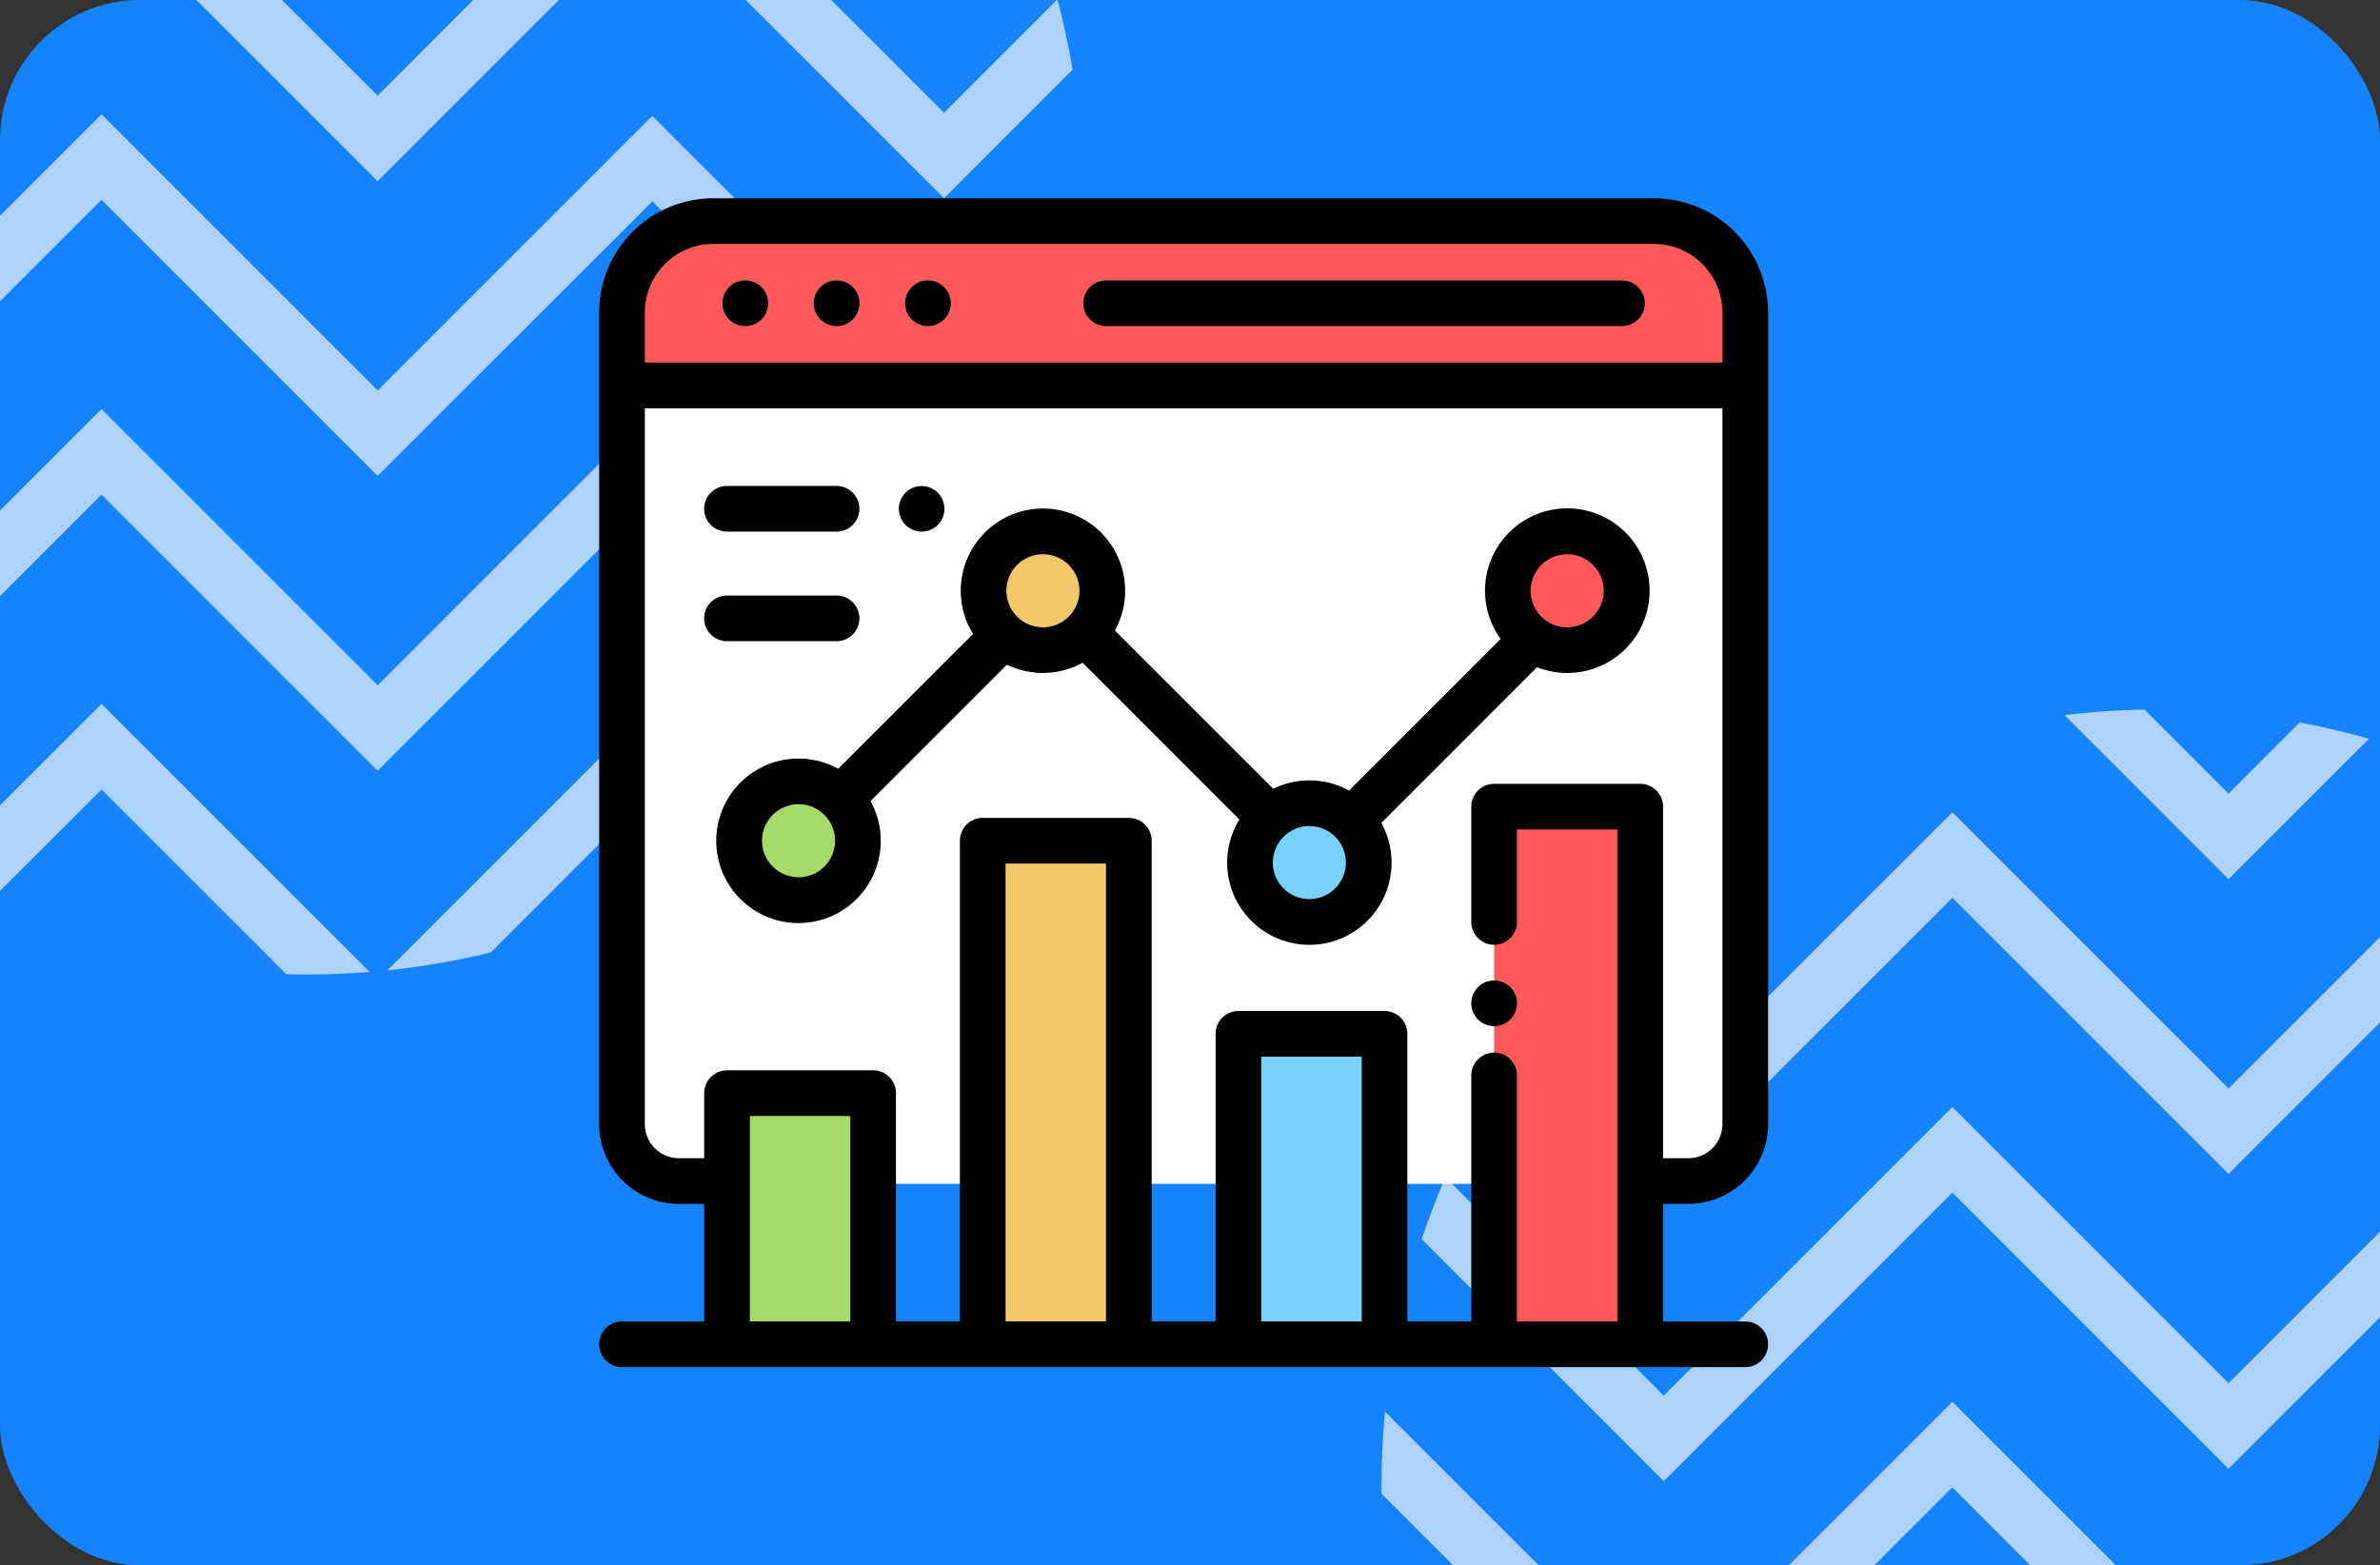 <svg xmlns="http://www.w3.org/2000/svg" xmlns:xlink="http://www.w3.org/1999/xlink" width="187" height="123" viewBox="0 0 187 123">
  <rect x="0" y="0" width="187" height="123" fill="#333333" stroke="none"/>
  <defs>
    <clipPath id="clip-path">
      <rect id="Rectángulo_382985" data-name="Rectángulo 382985" width="187" height="123" rx="11" transform="translate(413 2766)" fill="#1682fb"/>
    </clipPath>
    <clipPath id="clip-path-2">
      <path id="Trazado_818456" data-name="Trazado 818456" d="M17.313,71.938a61,61,0,1,0,61-61,61,61,0,0,0-61,61" transform="translate(-17.313 -10.939)" fill="#add3fd"/>
    </clipPath>
  </defs>
  <g id="Grupo_1073790" data-name="Grupo 1073790" transform="translate(-413 -2766)">
    <rect id="Rectángulo_382881" data-name="Rectángulo 382881" width="187" height="123" rx="11" transform="translate(413 2766)" fill="#1682fb"/>
    <g id="Enmascarar_grupo_159" data-name="Enmascarar grupo 159" clip-path="url(#clip-path)">
      <g id="Grupo_1073788" data-name="Grupo 1073788" transform="translate(358.807 2709.639)">
        <g id="Grupo_1071496" data-name="Grupo 1071496" transform="translate(17.313 10.939)" clip-path="url(#clip-path-2)">
          <path id="Trazado_818450" data-name="Trazado 818450" d="M134.929,29.76,112.009,6.84,90.431,28.42l-21.7-21.7L46.055,29.395,23.623,6.963,3.36,27.227,0,23.867,23.623.244l22.432,22.43L68.731,0l21.7,21.7L112.009.121l22.92,22.92L156.411,1.558l3.361,3.358Z" transform="translate(-23.877 -15.086)" fill="#add3fd"/>
          <path id="Trazado_818451" data-name="Trazado 818451" d="M134.929,46.555l-22.92-22.918L90.431,45.214l-21.7-21.7L46.055,46.19,23.623,23.758,3.36,44.023,0,40.662,23.623,17.039,46.055,39.471,68.731,16.8l21.7,21.7,21.578-21.578,22.92,22.918,21.483-21.483,3.361,3.358Z" transform="translate(-23.877 -8.719)" fill="#add3fd"/>
          <path id="Trazado_818452" data-name="Trazado 818452" d="M134.929,63.351l-22.92-22.918L90.431,62.01l-21.7-21.7L46.055,62.985,23.623,40.554,3.36,60.819,0,57.458,23.623,33.835,46.055,56.266,68.731,33.59l21.7,21.7,21.578-21.578,22.92,22.918,21.483-21.483,3.361,3.36Z" transform="translate(-23.877 -2.351)" fill="#add3fd"/>
          <path id="Trazado_818453" data-name="Trazado 818453" d="M134.929,80.147l-22.92-22.92L90.431,78.8l-21.7-21.7L46.055,79.781,23.623,57.348,3.36,77.613,0,74.254,23.623,50.631,46.055,73.062,68.731,50.387l21.7,21.7,21.578-21.579,22.92,22.92,21.483-21.484,3.361,3.36Z" transform="translate(-23.877 4.017)" fill="#add3fd"/>
          <path id="Trazado_818454" data-name="Trazado 818454" d="M134.929,96.942l-22.92-22.92L90.431,95.6l-21.7-21.7L46.055,96.576,23.623,74.145,3.36,94.41,0,91.05,23.623,67.426,46.055,89.857,68.731,67.182l21.7,21.7L112.009,67.3l22.92,22.92L156.411,68.74l3.361,3.36Z" transform="translate(-23.877 10.384)" fill="#add3fd"/>
          <path id="Trazado_818455" data-name="Trazado 818455" d="M134.929,113.737l-22.92-22.918L90.431,112.4l-21.7-21.7L46.055,113.372,23.623,90.94,3.36,111.205,0,107.844,23.623,84.221l22.432,22.432L68.731,83.977l21.7,21.7L112.009,84.1l22.92,22.918,21.483-21.483,3.361,3.36Z" transform="translate(-23.877 16.752)" fill="#add3fd"/>
        </g>
      </g>
      <g id="Grupo_1073789" data-name="Grupo 1073789" transform="translate(504.233 2810.809)">
        <g id="Grupo_1071496-2" data-name="Grupo 1071496" transform="translate(17.313 10.939)" clip-path="url(#clip-path-2)">
          <path id="Trazado_818450-2" data-name="Trazado 818450" d="M134.929,29.76,112.009,6.84,90.431,28.42l-21.7-21.7L46.055,29.395,23.623,6.963,3.36,27.227,0,23.867,23.623.244l22.432,22.43L68.731,0l21.7,21.7L112.009.121l22.92,22.92L156.411,1.558l3.361,3.358Z" transform="translate(-23.877 -15.086)" fill="#add3fd"/>
          <path id="Trazado_818451-2" data-name="Trazado 818451" d="M134.929,46.555l-22.92-22.918L90.431,45.214l-21.7-21.7L46.055,46.19,23.623,23.758,3.36,44.023,0,40.662,23.623,17.039,46.055,39.471,68.731,16.8l21.7,21.7,21.578-21.578,22.92,22.918,21.483-21.483,3.361,3.358Z" transform="translate(-23.877 -8.719)" fill="#add3fd"/>
          <path id="Trazado_818452-2" data-name="Trazado 818452" d="M134.929,63.351l-22.92-22.918L90.431,62.01l-21.7-21.7L46.055,62.985,23.623,40.554,3.36,60.819,0,57.458,23.623,33.835,46.055,56.266,68.731,33.59l21.7,21.7,21.578-21.578,22.92,22.918,21.483-21.483,3.361,3.36Z" transform="translate(-23.877 -2.351)" fill="#add3fd"/>
          <path id="Trazado_818453-2" data-name="Trazado 818453" d="M134.929,80.147l-22.92-22.92L90.431,78.8l-21.7-21.7L46.055,79.781,23.623,57.348,3.36,77.613,0,74.254,23.623,50.631,46.055,73.062,68.731,50.387l21.7,21.7,21.578-21.579,22.92,22.92,21.483-21.484,3.361,3.36Z" transform="translate(-23.877 4.017)" fill="#add3fd"/>
          <path id="Trazado_818454-2" data-name="Trazado 818454" d="M134.929,96.942l-22.92-22.92L90.431,95.6l-21.7-21.7L46.055,96.576,23.623,74.145,3.36,94.41,0,91.05,23.623,67.426,46.055,89.857,68.731,67.182l21.7,21.7L112.009,67.3l22.92,22.92L156.411,68.74l3.361,3.36Z" transform="translate(-23.877 10.384)" fill="#add3fd"/>
          <path id="Trazado_818455-2" data-name="Trazado 818455" d="M134.929,113.737l-22.92-22.918L90.431,112.4l-21.7-21.7L46.055,113.372,23.623,90.94,3.36,111.205,0,107.844,23.623,84.221l22.432,22.432L68.731,83.977l21.7,21.7L112.009,84.1l22.92,22.918,21.483-21.483,3.361,3.36Z" transform="translate(-23.877 16.752)" fill="#add3fd"/>
        </g>
      </g>
    </g>
    <path id="Trazado_824707" data-name="Trazado 824707" d="M22.916,85.648h-5.74A7.175,7.175,0,0,1,10,78.473v-61.3A7.175,7.175,0,0,1,17.175,10H91.081a7.175,7.175,0,0,1,7.175,7.175v61.3a7.175,7.175,0,0,1-7.175,7.175H22.916Z" transform="translate(451.872 2773.372)" fill="#fff"/>
    <path id="Trazado_824708" data-name="Trazado 824708" d="M91.081,10H17.175A7.175,7.175,0,0,0,10,17.175v5.74H98.256v-5.74A7.175,7.175,0,0,0,91.081,10Z" transform="translate(451.872 2773.372)" fill="#ff5a5a"/>
    <path id="Trazado_824709" data-name="Trazado 824709" d="M21,82H106.21" transform="translate(442.842 2714.287)" fill="#231f20"/>
    <rect id="Rectángulo_382981" data-name="Rectángulo 382981" width="11.455" height="19.637" transform="translate(469.999 2852.046)" fill="#a5dc69"/>
    <rect id="Rectángulo_382982" data-name="Rectángulo 382982" width="11.455" height="24.546" transform="translate(510.091 2847.137)" fill="#78d2fa"/>
    <rect id="Rectángulo_382983" data-name="Rectángulo 382983" width="11.48" height="39.566" transform="translate(490.214 2832.062)" fill="#f5c86e"/>
    <rect id="Rectángulo_382984" data-name="Rectángulo 382984" width="11.48" height="42.245" transform="translate(530.396 2829.384)" fill="#ff5a5a"/>
    <circle id="Elipse_9786" data-name="Elipse 9786" cx="4.664" cy="4.664" r="4.664" transform="translate(490.281 2807.757)" fill="#f5c86e"/>
    <circle id="Elipse_9787" data-name="Elipse 9787" cx="4.664" cy="4.664" r="4.664" transform="translate(511.215 2829.114)" fill="#78d2fa"/>
    <circle id="Elipse_9788" data-name="Elipse 9788" cx="4.664" cy="4.664" r="4.664" transform="translate(531.472 2807.757)" fill="#ff5a5a"/>
    <circle id="Elipse_9789" data-name="Elipse 9789" cx="4.664" cy="4.664" r="4.664" transform="translate(471.081 2827.397)" fill="#a5dc69"/>
    <path id="Trazado_824710" data-name="Trazado 824710" d="M85.58,79.018a6.271,6.271,0,0,0,6.263-6.264V8.969A8.979,8.979,0,0,0,82.875,0H8.969A8.979,8.979,0,0,0,0,8.969V72.755a6.271,6.271,0,0,0,6.263,6.264H8.252v9.238H1.794a1.794,1.794,0,0,0,0,3.588H90.05a1.794,1.794,0,0,0,0-3.588H83.592V79.018ZM8.969,3.588H82.875a5.388,5.388,0,0,1,5.381,5.381v3.946H3.768c-.061,0-.121,0-.18.009V8.969A5.388,5.388,0,0,1,8.969,3.588Zm2.87,84.668V72.112h7.893V88.256Zm20.091,0V52.278h7.893V88.256Zm20.091,0V67.448h7.893V88.256Zm20.091,0V68.928a1.794,1.794,0,0,0-3.588,0V88.256H63.5v-22.6a1.794,1.794,0,0,0-1.794-1.794H50.227a1.794,1.794,0,0,0-1.794,1.794v22.6H43.411V50.484a1.794,1.794,0,0,0-1.794-1.794H30.136a1.794,1.794,0,0,0-1.794,1.794V88.256H23.32V70.318a1.794,1.794,0,0,0-1.794-1.794H10.045a1.794,1.794,0,0,0-1.794,1.794v5.113H6.263a2.679,2.679,0,0,1-2.676-2.676V16.494c.059.006.119.009.18.009H88.256V72.755a2.679,2.679,0,0,1-2.676,2.676H83.592V47.805A1.794,1.794,0,0,0,81.8,46.012H70.318a1.794,1.794,0,0,0-1.794,1.794v9.059a1.794,1.794,0,0,0,3.588,0V49.6H80V88.256Z" transform="translate(460.078 2781.578)"/>
    <path id="Trazado_824711" data-name="Trazado 824711" d="M213.859,39.588h40.529a1.794,1.794,0,0,0,0-3.588H213.859a1.794,1.794,0,0,0,0,3.588Z" transform="translate(286.054 2752.036)"/>
    <path id="Trazado_824712" data-name="Trazado 824712" d="M95.794,39.588a1.795,1.795,0,1,0-1.268-.526A1.807,1.807,0,0,0,95.794,39.588Z" transform="translate(382.94 2752.036)"/>
    <path id="Trazado_824713" data-name="Trazado 824713" d="M55.794,39.588a1.795,1.795,0,1,0-1.268-.526A1.807,1.807,0,0,0,55.794,39.588Z" transform="translate(415.765 2752.036)"/>
    <path id="Trazado_824714" data-name="Trazado 824714" d="M135.794,39.588a1.795,1.795,0,1,0-1.268-.526A1.807,1.807,0,0,0,135.794,39.588Z" transform="translate(350.115 2752.036)"/>
    <path id="Trazado_824715" data-name="Trazado 824715" d="M383.794,342.64a1.794,1.794,0,1,0,1.268.526A1.8,1.8,0,0,0,383.794,342.64Z" transform="translate(146.602 2500.401)"/>
    <path id="Trazado_824716" data-name="Trazado 824716" d="M118.185,148.855a6.467,6.467,0,1,0-5.225-2.67L101.045,158.1a6.442,6.442,0,0,0-5.955-.145L82.648,145.514a6.458,6.458,0,1,0-11.144.277L60.91,156.384a6.463,6.463,0,1,0,2.537,2.537l10.72-10.72a6.443,6.443,0,0,0,5.944-.151l12.32,12.32a6.458,6.458,0,1,0,11.151.267L115.816,148.4A6.416,6.416,0,0,0,118.185,148.855Zm0-9.328a2.87,2.87,0,1,1-2.87,2.87A2.873,2.873,0,0,1,118.185,139.527ZM57.794,164.908a2.87,2.87,0,1,1,2.87-2.87A2.873,2.873,0,0,1,57.794,164.908Zm19.2-19.641a2.87,2.87,0,1,1,2.87-2.87A2.873,2.873,0,0,1,76.994,145.267Zm20.934,21.357a2.87,2.87,0,1,1,2.87-2.87A2.873,2.873,0,0,1,97.928,166.624Z" transform="translate(417.951 2670.024)"/>
    <path id="Trazado_824717" data-name="Trazado 824717" d="M133.054,129.608a1.791,1.791,0,1,0-1.27-.526A1.81,1.81,0,0,0,133.054,129.608Z" transform="translate(352.364 2678.164)"/>
    <path id="Trazado_824718" data-name="Trazado 824718" d="M47.794,129.609H56.4a1.794,1.794,0,1,0,0-3.588h-8.61a1.794,1.794,0,1,0,0,3.588Z" transform="translate(422.33 2678.163)"/>
    <path id="Trazado_824719" data-name="Trazado 824719" d="M56.4,177.609a1.794,1.794,0,0,0,0-3.588h-8.61a1.794,1.794,0,0,0,0,3.588Z" transform="translate(422.33 2638.773)"/>
  </g>
</svg>
